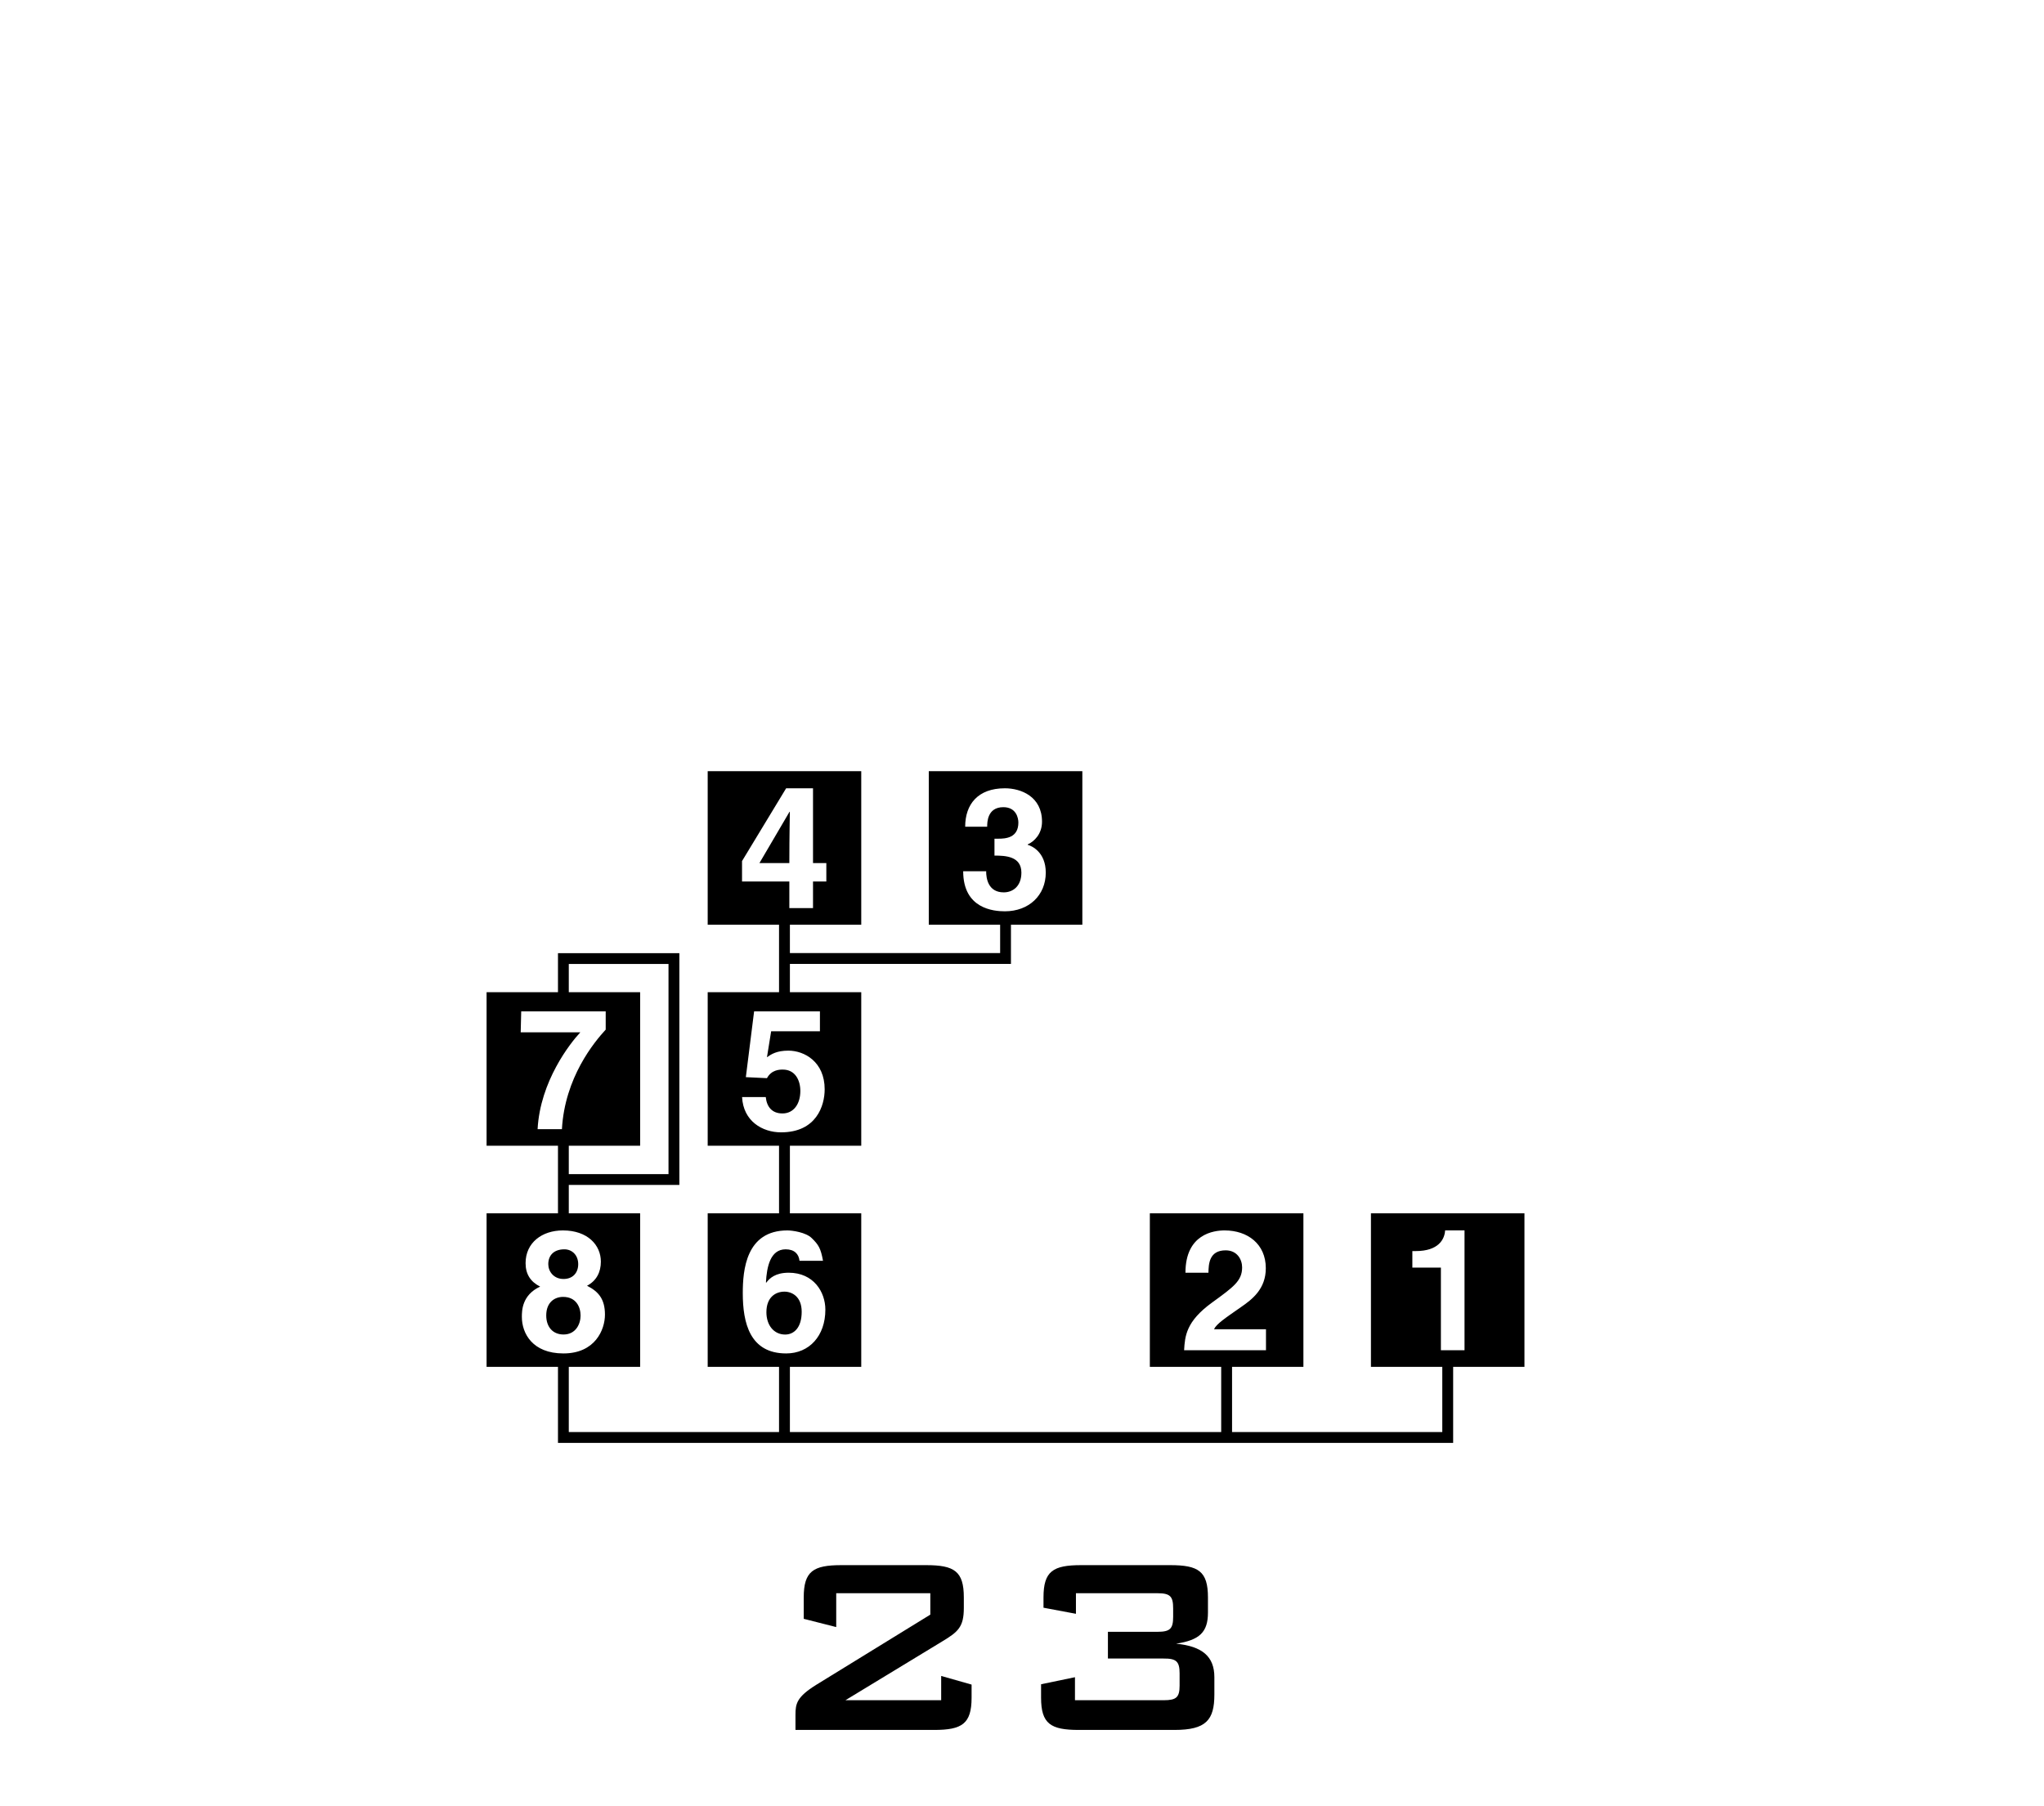 <?xml version="1.0" encoding="UTF-8"?>
<svg xmlns="http://www.w3.org/2000/svg" xmlns:xlink="http://www.w3.org/1999/xlink" width="172" height="152" viewBox="0 0 172 152">
<path fill-rule="nonzero" fill="rgb(0%, 0%, 0%)" fill-opacity="1" d="M 70.797 131.711 L 77.938 131.711 C 80.301 131.711 81.105 132.219 81.105 134.426 L 81.105 135.309 C 81.105 136.922 80.621 137.324 79.281 138.133 L 71.141 143.078 L 79.199 143.078 L 79.199 141.035 L 81.758 141.762 L 81.758 142.863 C 81.758 145.066 80.949 145.578 78.609 145.578 L 66.938 145.578 L 66.938 144.316 C 66.938 143.371 67.039 142.809 68.68 141.785 L 78.285 135.875 L 78.285 134.074 L 70.367 134.074 L 70.367 136.922 L 67.633 136.227 L 67.633 134.426 C 67.633 132.219 68.438 131.711 70.797 131.711 "/>
<path fill-rule="nonzero" fill="rgb(0%, 0%, 0%)" fill-opacity="1" d="M 87.605 142.863 L 87.605 141.734 L 90.457 141.141 L 90.457 143.078 L 97.918 143.078 C 98.992 143.078 99.262 142.836 99.262 141.84 L 99.262 140.82 C 99.262 139.824 98.992 139.559 97.914 139.57 L 93.23 139.57 L 93.23 137.32 L 97.402 137.32 C 98.477 137.32 98.719 137.051 98.719 136.051 L 98.719 135.348 C 98.719 134.344 98.477 134.074 97.402 134.074 L 90.539 134.074 L 90.539 135.805 L 87.809 135.293 L 87.809 134.426 C 87.809 132.219 88.613 131.711 90.973 131.711 L 98.477 131.711 C 100.844 131.711 101.648 132.219 101.648 134.426 L 101.648 135.699 C 101.648 137.348 100.949 138.02 98.965 138.32 C 101.168 138.535 102.188 139.395 102.188 141.141 L 102.188 142.594 C 102.188 144.746 101.492 145.578 98.832 145.578 L 90.777 145.578 C 88.414 145.578 87.605 145.066 87.605 142.863 "/>
<path fill-rule="nonzero" fill="rgb(0%, 0%, 0%)" fill-opacity="1" d="M 47.383 109.137 C 46.656 109.137 45.965 109.605 45.965 110.699 C 45.965 111.664 46.516 112.301 47.422 112.301 C 48.457 112.301 48.855 111.406 48.855 110.711 C 48.855 110 48.488 109.137 47.383 109.137 "/>
<path fill-rule="nonzero" fill="rgb(0%, 0%, 0%)" fill-opacity="1" d="M 66.465 68.312 L 66.438 68.312 L 63.906 72.629 L 66.422 72.629 C 66.422 70.195 66.465 68.625 66.465 68.312 "/>
<path fill-rule="nonzero" fill="rgb(0%, 0%, 0%)" fill-opacity="1" d="M 47.422 107.629 C 48.203 107.629 48.656 107.105 48.656 106.383 C 48.656 105.617 48.133 105.133 47.492 105.133 C 46.602 105.133 46.137 105.645 46.137 106.383 C 46.137 106.977 46.574 107.629 47.422 107.629 "/>
<path fill-rule="nonzero" fill="rgb(0%, 0%, 0%)" fill-opacity="1" d="M 123.238 113.625 L 121.25 113.625 L 121.25 106.672 L 118.848 106.672 L 118.848 105.281 L 119.133 105.281 C 121.051 105.281 121.562 104.289 121.605 103.539 L 123.238 103.539 Z M 99.641 113.625 C 99.711 112.441 99.797 111.207 101.988 109.617 C 103.801 108.301 104.523 107.789 104.523 106.652 C 104.523 105.984 104.102 105.219 103.137 105.219 C 101.746 105.219 101.703 106.371 101.688 107.105 L 99.754 107.105 C 99.754 103.828 102.156 103.543 103.051 103.543 C 104.98 103.543 106.516 104.68 106.516 106.723 C 106.516 108.457 105.391 109.336 104.414 110.004 C 103.078 110.938 102.383 111.395 102.156 111.859 L 106.531 111.859 L 106.531 113.625 Z M 62.504 108.82 C 62.504 106.906 62.762 103.543 66.258 103.543 C 66.668 103.543 67.816 103.699 68.312 104.195 C 68.867 104.738 69.066 105.035 69.254 106.098 L 67.277 106.098 C 67.219 105.531 66.848 105.133 66.113 105.133 C 64.82 105.133 64.523 106.605 64.453 107.914 L 64.48 107.941 C 64.754 107.57 65.246 107.102 66.367 107.102 C 68.457 107.102 69.453 108.711 69.453 110.215 C 69.453 112.414 68.102 113.895 66.156 113.895 C 63.102 113.895 62.504 111.336 62.504 108.82 M 62.445 92.32 L 64.438 92.32 C 64.523 93.145 64.965 93.699 65.844 93.699 C 66.793 93.699 67.348 92.891 67.348 91.809 C 67.348 90.914 66.922 90.008 65.871 90.008 C 65.602 90.008 64.922 90.02 64.539 90.73 L 62.762 90.645 L 63.457 85.109 L 68.996 85.109 L 68.996 86.785 L 64.891 86.785 L 64.539 88.969 C 64.906 88.711 65.359 88.414 66.34 88.414 C 67.688 88.414 69.395 89.352 69.395 91.668 C 69.395 93.047 68.699 95.289 65.727 95.289 C 64.152 95.289 62.547 94.352 62.445 92.32 M 62.441 74.18 L 62.441 72.461 L 66.152 66.336 L 68.414 66.336 L 68.414 72.629 L 69.535 72.629 L 69.535 74.18 L 68.414 74.18 L 68.414 76.418 L 66.422 76.418 L 66.422 74.18 Z M 43.914 110.824 C 43.914 110.316 43.914 108.98 45.453 108.27 C 44.652 107.871 44.227 107.23 44.227 106.297 C 44.227 104.578 45.605 103.543 47.367 103.543 C 49.453 103.543 50.562 104.777 50.562 106.172 C 50.562 107.035 50.207 107.773 49.398 108.199 C 50.363 108.684 50.906 109.32 50.906 110.629 C 50.906 111.902 50.078 113.895 47.41 113.895 C 44.809 113.895 43.914 112.203 43.914 110.824 M 45.238 95.023 C 45.453 90.988 47.98 87.781 48.836 86.871 L 43.816 86.871 L 43.859 85.109 L 50.969 85.109 L 50.969 86.645 C 50 87.695 47.527 90.676 47.285 95.023 Z M 47.863 81.121 L 56.254 81.121 L 56.254 98.805 L 47.863 98.805 L 47.863 96.418 L 53.867 96.418 L 53.867 83.496 L 47.863 83.496 Z M 81.051 73.32 L 83 73.32 L 82.984 73.336 C 82.984 73.875 83.129 75.094 84.461 75.094 C 85.258 75.094 85.949 74.555 85.949 73.434 C 85.949 72.059 84.617 72 83.684 72 L 83.684 70.578 L 84.008 70.578 C 84.602 70.578 85.695 70.523 85.695 69.219 C 85.695 68.852 85.523 67.926 84.43 67.926 C 83.07 67.926 83.07 69.219 83.07 69.57 L 81.219 69.57 C 81.219 67.684 82.289 66.336 84.559 66.336 C 85.906 66.336 87.684 67.02 87.684 69.148 C 87.684 70.168 87.047 70.805 86.477 71.062 L 86.477 71.09 C 86.832 71.191 88 71.715 88 73.434 C 88 75.336 86.59 76.688 84.559 76.688 C 83.609 76.688 81.051 76.473 81.051 73.32 M 115.363 102.102 L 115.363 115.023 L 121.367 115.023 L 121.367 120.512 L 103.676 120.512 L 103.676 115.023 L 109.68 115.023 L 109.68 102.102 L 96.758 102.102 L 96.758 115.023 L 102.762 115.023 L 102.762 120.512 L 66.469 120.512 L 66.469 115.023 L 72.473 115.023 L 72.473 102.102 L 66.469 102.102 L 66.469 96.418 L 72.473 96.418 L 72.473 83.496 L 66.469 83.496 L 66.469 81.113 L 85.07 81.113 L 85.07 77.816 L 91.078 77.816 L 91.078 64.895 L 78.156 64.895 L 78.156 77.816 L 84.16 77.816 L 84.16 80.203 L 66.469 80.203 L 66.469 77.816 L 72.473 77.816 L 72.473 64.895 L 59.551 64.895 L 59.551 77.816 L 65.555 77.816 L 65.555 83.496 L 59.551 83.496 L 59.551 96.418 L 65.555 96.418 L 65.555 102.102 L 59.551 102.102 L 59.551 115.023 L 65.555 115.023 L 65.555 120.512 L 47.863 120.512 L 47.863 115.023 L 53.867 115.023 L 53.867 102.102 L 47.863 102.102 L 47.863 99.715 L 57.168 99.715 L 57.168 80.211 L 46.953 80.211 L 46.953 83.496 L 40.945 83.496 L 40.945 96.418 L 46.953 96.418 L 46.953 102.102 L 40.945 102.102 L 40.945 115.023 L 46.953 115.023 L 46.953 121.422 L 122.281 121.422 L 122.281 115.023 L 128.281 115.023 L 128.281 102.102 Z M 115.363 102.102 "/>
<path fill-rule="nonzero" fill="rgb(0%, 0%, 0%)" fill-opacity="1" d="M 66.012 108.695 C 65.262 108.695 64.492 109.164 64.492 110.426 C 64.492 111.52 65.121 112.305 66.07 112.305 C 66.793 112.305 67.461 111.75 67.461 110.387 C 67.461 109.105 66.641 108.695 66.012 108.695 "/>
</svg>
